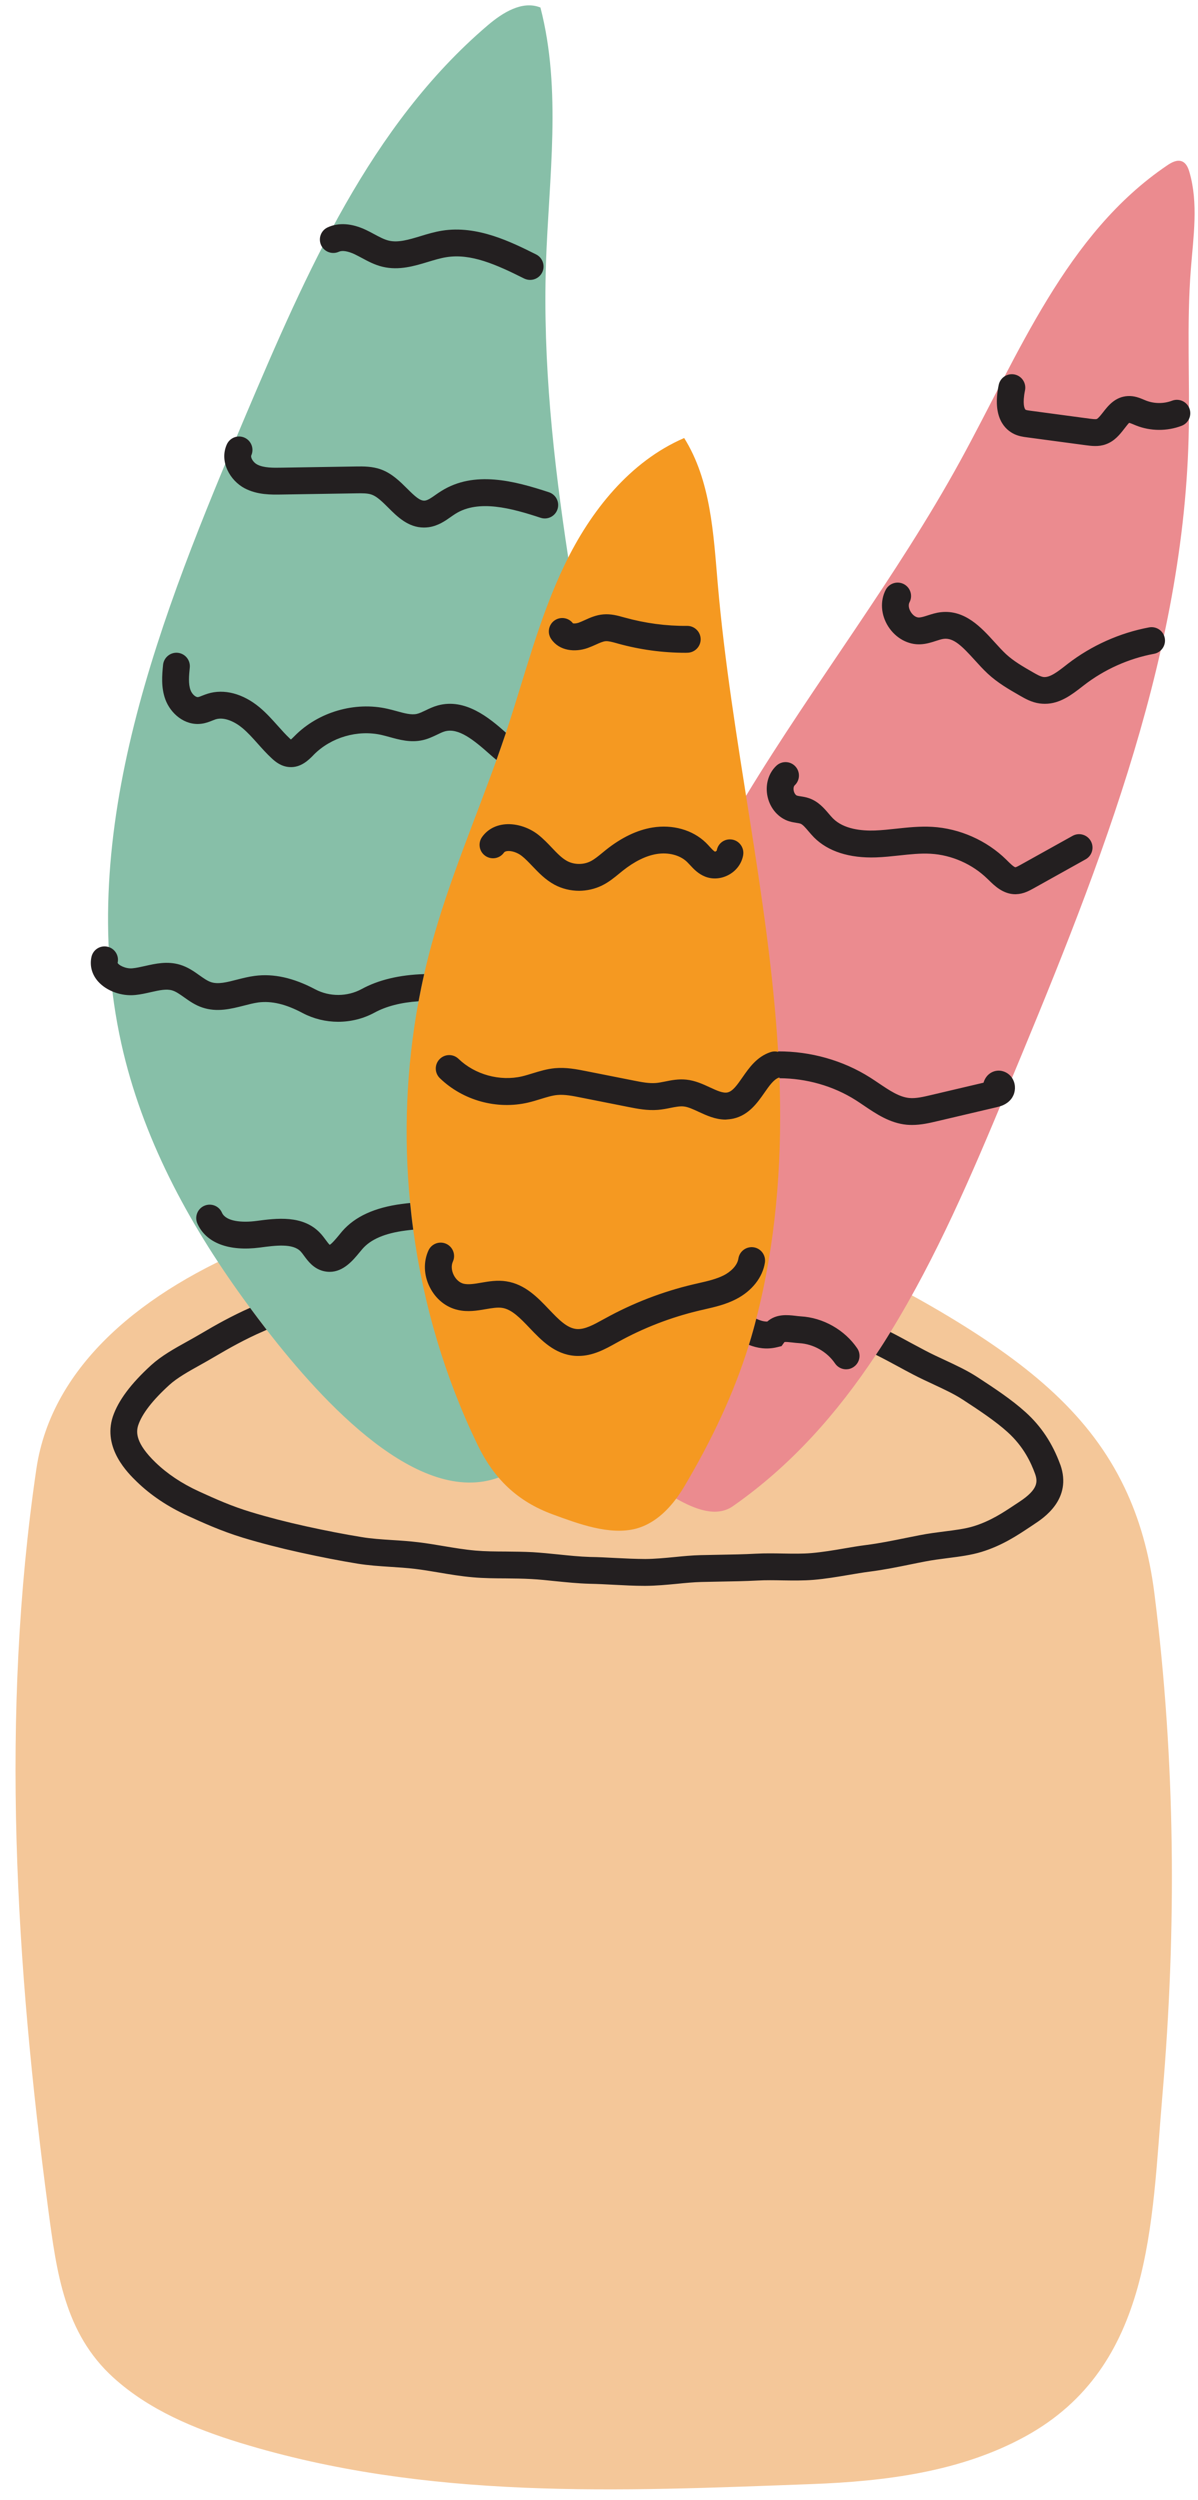 <?xml version="1.0" encoding="UTF-8"?><svg xmlns="http://www.w3.org/2000/svg" xmlns:xlink="http://www.w3.org/1999/xlink" contentScriptType="text/ecmascript" fill="#000000" width="223.2" zoomAndPan="magnify" contentStyleType="text/css" viewBox="-2.9 -1.0 223.2 465.5" height="465.5" preserveAspectRatio="xMidYMid meet" version="1"><g id="change1_1"><path fill="#f4c799" d="M212.19,295.8c3.9,30.94,4.15,62.27,1.48,93.33c-2.06,23.95-1.79,50.53-25.57,63.55 c-12.01,6.58-26.05,8.35-39.74,8.86c-35.91,1.34-71.65,3.02-106.56-7.69c-8.51-2.61-16.95-6.13-23.55-12.11 c-9.16-8.29-10.6-19.67-12.15-31.25c-6.09-45.76-8.96-92.08-2.23-137.94c5.72-38.99,69.27-55.18,103.55-51.9 c23.62,2.58,46.55,11.5,66.54,23.55c15.24,9.19,26.28,18.46,32.64,31.76C209.36,281.71,211.24,288.22,212.19,295.8z"/></g><g id="change2_1"><path fill="#87bfa8" d="M115.07,195.16c-0.19-9.09-0.9-17.98-1.82-26.32c-2.45-22.09-6.94-44.03-10.28-66.02 c-2.77-18.18-4.75-36.39-4.15-54.75c0.53-15.95,2.97-32.22-1.03-47.67c-3.39-1.36-7.06,0.96-9.84,3.33 C66.1,22.35,54.16,49.77,42.93,76.2C27.1,113.46,10.94,153.78,19.7,193.3c3.85,17.38,12.39,33.25,22.78,47.57 c0.38,0.53,0.79,1.08,1.21,1.65c0.95,1.28,1.98,2.66,3.09,4.09c10.67,13.77,28.38,32.91,43.21,27.51 c4.23-1.54,8.23-5.08,11.76-11.31c4.33-7.66,7.4-16.11,9.49-24.98c0.16-0.67,0.32-1.35,0.46-2.03c0.22-0.96,0.42-1.93,0.61-2.9 C114.69,220.62,115.37,207.71,115.07,195.16z"/></g><g id="change3_1"><path fill="#eb8b8f" d="M218.71,31.07c-0.23-0.81-0.6-1.7-1.39-2.02c-0.91-0.37-1.93,0.18-2.74,0.73 c-18.86,12.73-27.69,35.2-38.57,55.03c-11.82,21.56-27.18,41.38-39.92,62.38c-7.2,11.89-13.57,24.16-17.97,37.34 c-1.17,3.5-2.19,7.05-3.05,10.63c-2.97,12.32-4.15,25.05-3.54,37.68c0.04,0.98,0.1,1.97,0.17,2.96c0.05,0.69,0.1,1.39,0.17,2.09 c1.14,13.42,4.31,26.66,9.47,39.11c0.56,0.34,1.14,0.7,1.74,1.04c3.44,1.96,7.48,3.57,10.56,1.42 c10.83-7.55,19.43-17.29,26.65-28.19c0.94-1.39,1.84-2.81,2.71-4.24c8.56-13.88,15.16-29.33,21.42-44.36 c16.38-39.3,33-79.7,34.13-122.1c0.28-10.49-0.4-21.01,0.42-31.48C219.44,43.06,220.39,36.87,218.71,31.07z"/></g><g id="change4_1"><path fill="#f59921" d="M142.39,202.02c-0.02-0.75-0.04-1.5-0.07-2.25c-0.02-0.59-0.05-1.19-0.08-1.78 c-0.05-1.07-0.11-2.15-0.17-3.22c-1.75-29.22-8.74-57.94-11.25-87.12c-0.8-9.33-1.29-19.15-6.25-27.09 c-10.12,4.37-17.44,13.59-22.23,23.52c-4.8,9.93-7.45,20.73-10.93,31.19c-0.02,0.05-0.04,0.11-0.05,0.16 c-0.57,1.7-1.16,3.38-1.76,5.07c-4.09,11.41-8.87,22.59-12.07,34.27c-0.51,1.86-0.98,3.73-1.4,5.61c-0.39,1.68-0.73,3.36-1.05,5.06 c-2.29,12.36-2.8,25.04-1.57,37.56c0.16,1.66,0.35,3.32,0.58,4.97c1.87,13.89,5.89,27.48,12,40.09c3.03,6.25,7.36,10.49,13.98,12.92 c4.65,1.7,10.62,3.98,15.6,2.64c0.78-0.22,1.53-0.52,2.24-0.9c2.86-1.52,5.09-4.23,6.76-7.07c4.93-8.34,9.1-16.99,11.96-26.23 c0.29-0.93,0.57-1.87,0.83-2.82c0.19-0.68,0.37-1.37,0.54-2.05C141.58,230.7,142.75,216.28,142.39,202.02z"/></g><g id="change5_1"><path fill="#231f20" d="M189.76,282.82l-0.84,0.56c-2.29,1.52-5.13,3.42-8.96,4.59c-1.97,0.6-4.07,0.87-6.28,1.15 c-1.39,0.18-2.82,0.36-4.26,0.64c-0.85,0.16-1.72,0.34-2.61,0.52c-2.45,0.5-4.98,1.02-7.74,1.37c-1.25,0.16-2.53,0.38-3.89,0.61 c-2.08,0.35-4.23,0.72-6.5,0.91c-1.91,0.16-3.87,0.13-5.76,0.1c-1.55-0.03-3.15-0.06-4.72,0.03c-2.31,0.12-4.6,0.16-7.02,0.2 c-1.13,0.02-2.27,0.04-3.42,0.07c-1.46,0.04-2.95,0.18-4.53,0.34c-1.9,0.18-3.87,0.37-5.9,0.38h-0.14c-1.9,0-3.83-0.1-5.7-0.2 c-1.5-0.08-3.07-0.16-4.6-0.19c-2.17-0.06-4.26-0.28-6.29-0.48c-1.57-0.17-3.05-0.32-4.53-0.4c-1.58-0.09-3.2-0.1-4.76-0.12 c-1.99-0.01-4.05-0.02-6.07-0.2c-2.22-0.19-4.35-0.55-6.42-0.9c-1.5-0.25-2.91-0.49-4.32-0.66c-1.55-0.19-3.14-0.29-4.68-0.39 c-2.02-0.13-4.11-0.27-6.14-0.6c-3.29-0.54-6.79-1.22-10.7-2.08c-3.72-0.82-7.29-1.74-10.6-2.74c-4.09-1.24-7.68-2.89-10.31-4.09 c-3.7-1.69-6.9-3.83-9.51-6.37c-1.57-1.53-6.37-6.18-4.44-12.09c1.02-3,3.35-6.12,7.14-9.58c1.92-1.74,4.26-3.05,6.75-4.43 c0.86-0.48,1.74-0.97,2.62-1.49c2.55-1.51,5.6-3.23,9.06-4.76c0.95,1.28,1.98,2.66,3.09,4.09c-0.18,0.09-0.37,0.17-0.55,0.25 c-3.44,1.48-6.51,3.22-9.06,4.72c-0.92,0.55-1.84,1.06-2.73,1.56c-2.22,1.24-4.32,2.4-5.81,3.76c-3.11,2.83-5.05,5.34-5.77,7.46 c-0.44,1.34-0.48,3.37,3.19,6.93c2.2,2.13,4.92,3.95,8.11,5.41c3.23,1.48,6.19,2.79,9.67,3.84c3.19,0.97,6.63,1.86,10.23,2.65 c3.81,0.84,7.22,1.5,10.43,2.02c1.79,0.3,3.66,0.42,5.65,0.55c1.61,0.1,3.27,0.21,4.97,0.42c1.52,0.18,3.05,0.44,4.54,0.69 c1.97,0.33,4,0.67,6.02,0.85c1.83,0.16,3.69,0.17,5.67,0.18c1.63,0.02,3.31,0.03,5.01,0.12c1.6,0.1,3.21,0.26,4.77,0.42 c1.93,0.2,3.93,0.41,5.89,0.47c1.59,0.02,3.19,0.11,4.74,0.19c1.93,0.1,3.74,0.18,5.57,0.19c1.79-0.01,3.64-0.19,5.43-0.36 c1.59-0.16,3.24-0.32,4.88-0.36c1.16-0.03,2.32-0.05,3.46-0.07c2.38-0.04,4.63-0.08,6.85-0.2c1.74-0.09,3.43-0.06,5.07-0.03 c1.84,0.03,3.59,0.06,5.25-0.08c2.06-0.18,4.11-0.52,6.08-0.86c1.35-0.23,2.74-0.47,4.1-0.64c2.57-0.33,5.01-0.83,7.37-1.31 c0.91-0.18,1.8-0.36,2.68-0.53c1.58-0.31,3.09-0.5,4.55-0.69c2-0.25,3.89-0.49,5.45-0.97c3.13-0.96,5.53-2.56,7.65-3.97l0.88-0.58 c3.56-2.34,3.42-3.8,2.92-5.22c-0.74-2.02-2.08-5.02-5.13-7.77c-2.25-2.03-5.24-4.02-8.36-6.05c-1.58-1.03-3.45-1.9-5.44-2.83 c-1.26-0.58-2.56-1.19-3.88-1.88c-0.87-0.45-1.76-0.93-2.65-1.42c-1.37-0.74-2.76-1.49-4.19-2.2c0.94-1.39,1.84-2.81,2.71-4.24 c1.33,0.67,2.61,1.37,3.86,2.05c0.87,0.47,1.73,0.93,2.59,1.38c1.21,0.64,2.46,1.22,3.67,1.78c2.15,1,4.18,1.95,6.06,3.17 c3.29,2.14,6.46,4.25,8.98,6.53c2.92,2.63,5.04,5.83,6.48,9.78l0.02,0.03C196.9,278.14,191.53,281.66,189.76,282.82z M71.94,223.18 c-5.07,0.68-8.7,2.34-11.1,5.1c-0.21,0.25-0.43,0.52-0.65,0.79c-0.44,0.53-1.24,1.49-1.66,1.72c-0.2-0.17-0.52-0.61-0.75-0.92 c-0.29-0.39-0.61-0.83-1.01-1.25c-3.21-3.44-8.2-2.77-11.88-2.28c-2.64,0.35-5.71,0.13-6.44-1.54c-0.55-1.26-2.02-1.83-3.29-1.28 c-1.26,0.55-1.84,2.03-1.29,3.29c1.59,3.62,5.84,5.26,11.7,4.48c2.86-0.38,6.1-0.81,7.55,0.74c0.19,0.2,0.41,0.49,0.63,0.8 c0.73,0.99,1.73,2.35,3.54,2.83c0.43,0.11,0.84,0.16,1.24,0.16c2.58,0,4.38-2.2,5.52-3.58c0.19-0.23,0.38-0.46,0.57-0.68 c1.56-1.8,4.17-2.92,7.98-3.42c0.49-0.07,0.99-0.12,1.49-0.17c-0.23-1.65-0.42-3.31-0.58-4.97 C72.99,223.05,72.47,223.11,71.94,223.18z M55.82,183.21c-4.04-2.14-7.73-2.96-11.25-2.5c-1.16,0.15-2.26,0.43-3.32,0.7 c-1.89,0.49-3.52,0.91-4.85,0.46c-0.66-0.22-1.37-0.72-2.12-1.25c-1.02-0.73-2.18-1.55-3.65-1.99c-2.34-0.7-4.56-0.2-6.52,0.24 c-0.82,0.18-1.59,0.36-2.32,0.43c-1.34,0.14-2.68-0.66-2.77-1.01c0,0,0-0.01,0-0.03c0.3-1.35-0.55-2.68-1.9-2.98 c-1.35-0.3-2.68,0.55-2.98,1.9c-0.36,1.65,0.08,3.28,1.25,4.59c1.57,1.76,4.36,2.77,6.92,2.5c1.02-0.1,1.97-0.32,2.9-0.53 c1.56-0.35,2.9-0.65,3.98-0.32c0.69,0.2,1.43,0.73,2.21,1.28c0.96,0.68,2.04,1.45,3.39,1.9c2.74,0.93,5.38,0.25,7.71-0.34 c0.96-0.25,1.86-0.48,2.71-0.6c2.51-0.32,5.13,0.3,8.27,1.97c2.05,1.08,4.33,1.63,6.62,1.63c2.34,0,4.68-0.57,6.76-1.7 c2.19-1.19,4.94-1.9,8.22-2.12c0.32-1.7,0.66-3.38,1.05-5.06c-4.62,0.14-8.53,1.08-11.66,2.79 C61.81,184.61,58.5,184.63,55.82,183.21z M99.38,90.66c-6.48-2.13-13.91-4.09-20.06-0.23c-0.36,0.22-0.72,0.47-1.08,0.72 c-0.72,0.51-1.41,0.99-1.95,1.06c-0.9,0.12-1.86-0.76-3.34-2.24c-1.31-1.3-2.79-2.78-4.79-3.53c-1.68-0.63-3.39-0.6-4.77-0.58 l-13.78,0.22c-1.58,0.03-3.37,0.06-4.6-0.59c-0.76-0.4-1.26-1.31-1.09-1.7c0.56-1.26-0.01-2.74-1.27-3.3 c-1.27-0.56-2.74,0.02-3.3,1.28c-1.42,3.2,0.62,6.72,3.33,8.15c2.36,1.24,4.94,1.2,7.01,1.16l13.78-0.22 c1.05-0.02,2.15-0.04,2.93,0.26c0.99,0.37,1.97,1.35,3.02,2.39c1.67,1.67,3.72,3.72,6.66,3.72c0.28,0,0.58-0.02,0.88-0.06 c1.74-0.24,3.08-1.17,4.15-1.93c0.29-0.2,0.57-0.4,0.86-0.58c4.31-2.7,10.44-1.03,15.84,0.75c1.32,0.44,2.73-0.28,3.16-1.59 C101.4,92.51,100.69,91.1,99.38,90.66z M78.65,130.36c-0.87,0.24-1.63,0.61-2.29,0.93c-0.58,0.27-1.13,0.54-1.6,0.64 c-1.04,0.24-2.37-0.13-3.78-0.52c-0.56-0.15-1.12-0.31-1.68-0.43c-6.1-1.39-12.89,0.59-17.29,5.04l-0.1,0.1 c-0.17,0.17-0.41,0.41-0.61,0.58c-0.05-0.05-0.12-0.11-0.2-0.18c-0.77-0.72-1.49-1.53-2.26-2.39c-1.03-1.15-2.1-2.35-3.38-3.42 c-3.09-2.57-6.62-3.5-9.68-2.54c-0.33,0.1-0.65,0.23-0.97,0.35c-0.31,0.13-0.64,0.26-0.82,0.28c-0.4,0.06-1.1-0.51-1.39-1.29 c-0.44-1.18-0.29-2.73-0.14-4.23c0.13-1.37-0.87-2.59-2.25-2.73c-1.37-0.13-2.59,0.88-2.73,2.25c-0.18,1.86-0.4,4.18,0.43,6.44 c0.94,2.56,3.55,4.93,6.72,4.52c0.81-0.1,1.49-0.37,2.03-0.59c0.2-0.08,0.4-0.16,0.61-0.23c1.64-0.51,3.65,0.5,4.99,1.62 c1,0.83,1.9,1.84,2.85,2.9c0.81,0.91,1.64,1.84,2.58,2.71c0.77,0.73,1.85,1.57,3.35,1.66c2.12,0.14,3.57-1.33,4.43-2.2l0.09-0.1 c3.22-3.25,8.18-4.69,12.63-3.68c0.49,0.11,0.97,0.25,1.46,0.38c1.85,0.51,3.95,1.1,6.23,0.58c1.01-0.23,1.88-0.65,2.64-1.01 c0.53-0.26,1.03-0.5,1.46-0.62c2.54-0.7,5.34,1.56,8.47,4.35c0.38,0.34,0.77,0.67,1.15,0.97c0.6-1.69,1.19-3.37,1.76-5.07 C88.28,132.68,83.78,128.94,78.65,130.36z M60.25,45.87c0.62-0.28,1.68-0.11,2.92,0.47c0.44,0.21,0.88,0.45,1.32,0.68 c1.13,0.61,2.42,1.31,3.92,1.66c3.03,0.72,5.91-0.15,8.45-0.92c1.19-0.36,2.31-0.7,3.4-0.87c4.58-0.74,9.28,1.36,14.49,3.97 c0.36,0.17,0.74,0.26,1.12,0.26c0.92,0,1.8-0.51,2.24-1.38c0.61-1.24,0.11-2.74-1.12-3.36c-4.63-2.31-10.97-5.48-17.52-4.43 c-1.42,0.23-2.76,0.63-4.06,1.03c-2.12,0.64-4.12,1.24-5.85,0.83c-0.86-0.2-1.76-0.68-2.71-1.19c-0.51-0.28-1.02-0.55-1.55-0.8 c-2.66-1.26-5.13-1.42-7.16-0.48c-1.25,0.58-1.79,2.06-1.21,3.32C57.52,45.91,59,46.45,60.25,45.87z M203.15,81.72 c1.63-0.59,2.61-1.85,3.4-2.87c0.3-0.38,0.79-1.02,0.92-1.11c0.14,0.01,0.54,0.18,0.81,0.29c0.16,0.07,0.31,0.13,0.46,0.19 c2.7,1.08,5.8,1.1,8.52,0.06c1.29-0.49,1.93-1.94,1.44-3.23c-0.49-1.29-1.94-1.93-3.23-1.44c-1.55,0.59-3.33,0.58-4.88-0.03 l-0.36-0.15c-0.76-0.32-1.79-0.76-3.05-0.68c-2.33,0.15-3.63,1.81-4.57,3.02c-0.38,0.48-0.89,1.14-1.18,1.25 c-0.23,0.08-0.9-0.01-1.3-0.06l-11.05-1.48c-0.3-0.04-0.72-0.1-0.87-0.17c-0.26-0.13-0.64-1.18-0.14-3.62 c0.28-1.35-0.59-2.68-1.94-2.96c-1.36-0.28-2.68,0.59-2.96,1.94c-1.28,6.16,1.26,8.37,2.88,9.15c0.86,0.41,1.73,0.53,2.36,0.61 l11.05,1.48c0.48,0.06,1.04,0.14,1.65,0.14C201.76,82.06,202.45,81.98,203.15,81.72z M198.68,126.88l0.4-0.31 c3.8-2.93,8.31-4.95,13.03-5.83c1.36-0.25,2.25-1.56,2-2.92c-0.25-1.36-1.56-2.25-2.92-2c-5.49,1.03-10.73,3.38-15.16,6.79 l-0.42,0.33c-1.44,1.12-2.93,2.28-4.12,2.12c-0.55-0.08-1.25-0.48-1.93-0.87c-1.78-1.02-3.61-2.07-5.04-3.4 c-0.69-0.65-1.39-1.41-2.12-2.22c-2.45-2.7-5.51-6.07-9.99-5.58c-0.93,0.1-1.75,0.37-2.47,0.6c-0.59,0.19-1.15,0.37-1.58,0.39 c-0.55,0.03-1.14-0.36-1.55-1c-0.41-0.64-0.51-1.35-0.26-1.83c0.65-1.22,0.18-2.73-1.04-3.38c-1.22-0.64-2.73-0.18-3.38,1.04 c-1.09,2.07-0.92,4.7,0.47,6.86c1.39,2.16,3.7,3.43,6.04,3.3c1.08-0.06,2.02-0.36,2.84-0.63c0.54-0.18,1.06-0.34,1.48-0.39 c1.83-0.2,3.39,1.37,5.75,3.97c0.77,0.85,1.57,1.73,2.42,2.52c1.84,1.71,3.93,2.91,5.95,4.07c0.99,0.57,2.22,1.28,3.74,1.48 c0.32,0.04,0.63,0.06,0.94,0.06C194.58,130.07,196.84,128.31,198.68,126.88z M186.44,165.5c1.35-0.04,2.45-0.66,3.18-1.06l9.74-5.43 c1.21-0.67,1.64-2.19,0.97-3.4c-0.67-1.21-2.2-1.64-3.4-0.97l-9.74,5.42c-0.26,0.15-0.75,0.41-0.91,0.43 c-0.3-0.04-1.08-0.8-1.49-1.21l-0.22-0.22c-3.66-3.59-8.7-5.81-13.81-6.1c-2.29-0.13-4.51,0.11-6.66,0.34 c-1.38,0.15-2.68,0.29-3.98,0.34c-2.46,0.09-5.82-0.23-7.83-2.25c-0.27-0.27-0.52-0.57-0.78-0.87c-0.87-1.02-1.94-2.28-3.65-2.88 c-0.59-0.21-1.14-0.29-1.59-0.36c-0.26-0.04-0.51-0.08-0.67-0.13c-0.26-0.08-0.51-0.44-0.61-0.87c-0.1-0.43-0.03-0.86,0.17-1.05 c1.01-0.94,1.06-2.52,0.12-3.53c-0.94-1.01-2.52-1.06-3.53-0.12c-1.51,1.41-2.13,3.64-1.63,5.82c0.5,2.18,2.04,3.92,4.01,4.53 c0.5,0.15,0.96,0.23,1.37,0.29c0.28,0.04,0.55,0.09,0.71,0.14c0.44,0.15,0.96,0.76,1.51,1.41c0.34,0.4,0.68,0.79,1.04,1.16 c2.6,2.61,6.59,3.89,11.55,3.72c1.48-0.05,2.93-0.21,4.34-0.36c2.03-0.22,3.96-0.43,5.83-0.32c3.92,0.22,7.79,1.93,10.6,4.68 l0.21,0.2c1.08,1.06,2.69,2.66,5,2.66C186.33,165.51,186.39,165.5,186.44,165.5z M186.01,200.43c-0.35-1.02-1.18-1.76-2.2-2 c-1.07-0.25-2.17,0.14-2.87,1c-0.28,0.35-0.48,0.76-0.6,1.17l-9.82,2.31c-1.37,0.32-2.79,0.66-4.01,0.54 c-1.88-0.18-3.7-1.41-5.63-2.71c-0.55-0.37-1.1-0.74-1.65-1.09c-5.09-3.23-11.14-4.9-17.16-4.88c0.06,1.07,0.12,2.15,0.17,3.22 c0.03,0.59,0.06,1.19,0.08,1.78c5.01,0.02,10.02,1.42,14.24,4.1c0.51,0.32,1.01,0.67,1.52,1.01c2.25,1.52,4.8,3.25,7.95,3.55 c0.34,0.03,0.68,0.04,1.01,0.04c1.67,0,3.22-0.36,4.62-0.69l11.11-2.61c0.6-0.14,1.85-0.43,2.71-1.52 C186.19,202.75,186.39,201.52,186.01,200.43z M146.29,244.11c-0.35-0.02-0.7-0.07-1.04-0.11c-1.36-0.15-3.51-0.41-5.2,1.08h-0.06 c-0.62,0-1.27-0.19-1.99-0.53c-0.17,0.68-0.35,1.37-0.54,2.05c-0.26,0.95-0.54,1.89-0.83,2.82c1.58,0.62,3.3,0.9,5.22,0.44 l0.86-0.21l0.54-0.75c0.22-0.07,0.94,0.02,1.42,0.07c0.43,0.05,0.88,0.1,1.34,0.13c2.63,0.15,5.18,1.59,6.66,3.77 c0.48,0.71,1.27,1.1,2.07,1.1c0.48,0,0.97-0.14,1.4-0.44c1.15-0.77,1.44-2.33,0.67-3.47C154.47,246.62,150.44,244.34,146.29,244.11z M125.16,120.54c1.38-0.01,2.49-1.14,2.48-2.52c-0.01-1.37-1.13-2.48-2.5-2.48c-0.01,0-0.01,0-0.02,0 c-3.88,0.04-7.82-0.49-11.6-1.54l-0.23-0.06c-1.1-0.31-2.35-0.66-3.78-0.54c-1.36,0.11-2.48,0.62-3.47,1.07 c-0.38,0.17-0.75,0.34-1.13,0.48c-0.46,0.16-0.88,0.16-1.06,0.12c-0.79-1.05-2.28-1.31-3.39-0.57c-1.15,0.77-1.45,2.32-0.68,3.47 c1.53,2.28,4.5,2.5,6.78,1.7c0.56-0.2,1.06-0.42,1.55-0.64c0.68-0.31,1.33-0.6,1.83-0.64c0.53-0.04,1.25,0.16,2.02,0.37l0.24,0.07 c4.11,1.14,8.36,1.72,12.63,1.72C124.93,120.55,125.04,120.55,125.16,120.54z M109.22,163.9c1.28-0.62,2.33-1.48,3.25-2.24 c0.21-0.17,0.43-0.35,0.64-0.52c2.19-1.74,4.32-2.79,6.32-3.12c2.19-0.36,4.36,0.2,5.67,1.47c0.18,0.18,0.36,0.37,0.54,0.56 c0.68,0.74,1.53,1.66,2.84,2.18c1.42,0.56,3.05,0.42,4.46-0.37s2.36-2.12,2.62-3.63c0.23-1.36-0.69-2.67-2.05-2.9 c-1.37-0.23-2.65,0.67-2.87,2.04c-0.04,0.09-0.26,0.21-0.32,0.21c-0.24-0.09-0.64-0.53-0.99-0.91c-0.24-0.27-0.49-0.53-0.74-0.78 c-2.46-2.37-6.18-3.42-9.95-2.8c-2.85,0.47-5.75,1.86-8.62,4.14c-0.23,0.19-0.47,0.38-0.7,0.57c-0.78,0.64-1.52,1.25-2.27,1.61 c-1.32,0.64-3.01,0.61-4.3-0.09c-1-0.54-1.89-1.48-2.84-2.48c-0.77-0.81-1.57-1.65-2.53-2.41c-1.89-1.48-4.4-2.21-6.55-1.9 c-1.65,0.24-3,1.04-3.92,2.33c-0.8,1.13-0.54,2.69,0.59,3.49c1.13,0.8,2.69,0.54,3.49-0.59c0.05-0.07,0.16-0.22,0.56-0.28 c0.8-0.12,1.95,0.26,2.75,0.89c0.68,0.53,1.32,1.21,2,1.92c1.13,1.18,2.4,2.52,4.1,3.44c1.41,0.76,3.01,1.14,4.61,1.14 C106.43,164.86,107.9,164.54,109.22,163.9z M133.75,207.28c2.86-0.65,4.47-2.95,5.76-4.8c0.9-1.29,1.75-2.51,2.72-2.83 c1.31-0.44,2.01-1.86,1.58-3.16c-0.44-1.31-1.85-2.02-3.16-1.58c-2.54,0.85-3.97,2.9-5.23,4.71c-0.96,1.38-1.79,2.57-2.76,2.79 c-0.85,0.19-1.98-0.33-3.28-0.93c-1.29-0.6-2.75-1.28-4.42-1.45c-1.45-0.15-2.78,0.11-3.95,0.35c-0.62,0.12-1.2,0.24-1.73,0.28 c-1.28,0.1-2.66-0.17-4.13-0.46l-8.83-1.75c-1.76-0.35-3.75-0.74-5.83-0.55c-1.51,0.14-2.86,0.56-4.17,0.96 c-0.68,0.21-1.33,0.41-1.96,0.56c-4.13,0.96-8.78-0.32-11.83-3.26c-1-0.96-2.58-0.93-3.54,0.07c-0.96,0.99-0.93,2.58,0.07,3.54 c4.31,4.15,10.61,5.89,16.44,4.53c0.81-0.19,1.57-0.42,2.3-0.65c1.11-0.34,2.15-0.67,3.14-0.76c1.37-0.13,2.91,0.18,4.4,0.48 l8.83,1.75c1.66,0.33,3.54,0.7,5.51,0.54c0.82-0.07,1.57-0.21,2.29-0.36c0.91-0.18,1.77-0.35,2.48-0.28 c0.84,0.08,1.8,0.53,2.83,1.01c1.41,0.65,3.1,1.44,5,1.44C132.75,207.44,133.24,207.39,133.75,207.28z M111.9,249.07l0.38-0.21 c4.75-2.62,9.83-4.58,15.11-5.83l0.95-0.22c1.96-0.45,3.99-0.91,5.93-1.92c2.93-1.51,4.92-4.05,5.34-6.79 c0.21-1.36-0.73-2.64-2.09-2.85c-1.37-0.2-2.64,0.73-2.85,2.1c-0.21,1.37-1.53,2.5-2.69,3.1c-1.39,0.71-3.02,1.09-4.75,1.48 l-0.99,0.23c-5.72,1.35-11.23,3.48-16.38,6.32l-0.39,0.21c-1.75,0.97-3.4,1.88-4.9,1.78c-1.83-0.14-3.39-1.78-5.2-3.67 c-2.08-2.19-4.45-4.67-7.92-5.21c-1.69-0.27-3.29,0.01-4.7,0.25c-1.2,0.21-2.34,0.4-3.24,0.2c-0.75-0.17-1.46-0.78-1.88-1.63 c-0.42-0.85-0.48-1.78-0.16-2.48c0.58-1.25,0.03-2.74-1.22-3.32c-1.26-0.58-2.74-0.03-3.32,1.22c-0.96,2.09-0.89,4.57,0.22,6.8 c1.1,2.23,3.02,3.79,5.27,4.29c1.86,0.42,3.62,0.12,5.17-0.15c1.13-0.19,2.2-0.38,3.08-0.24c1.8,0.28,3.39,1.95,5.08,3.72 c2.2,2.31,4.69,4.92,8.44,5.21c0.22,0.02,0.44,0.02,0.65,0.02C107.55,251.49,109.86,250.21,111.9,249.07z"/></g></svg>